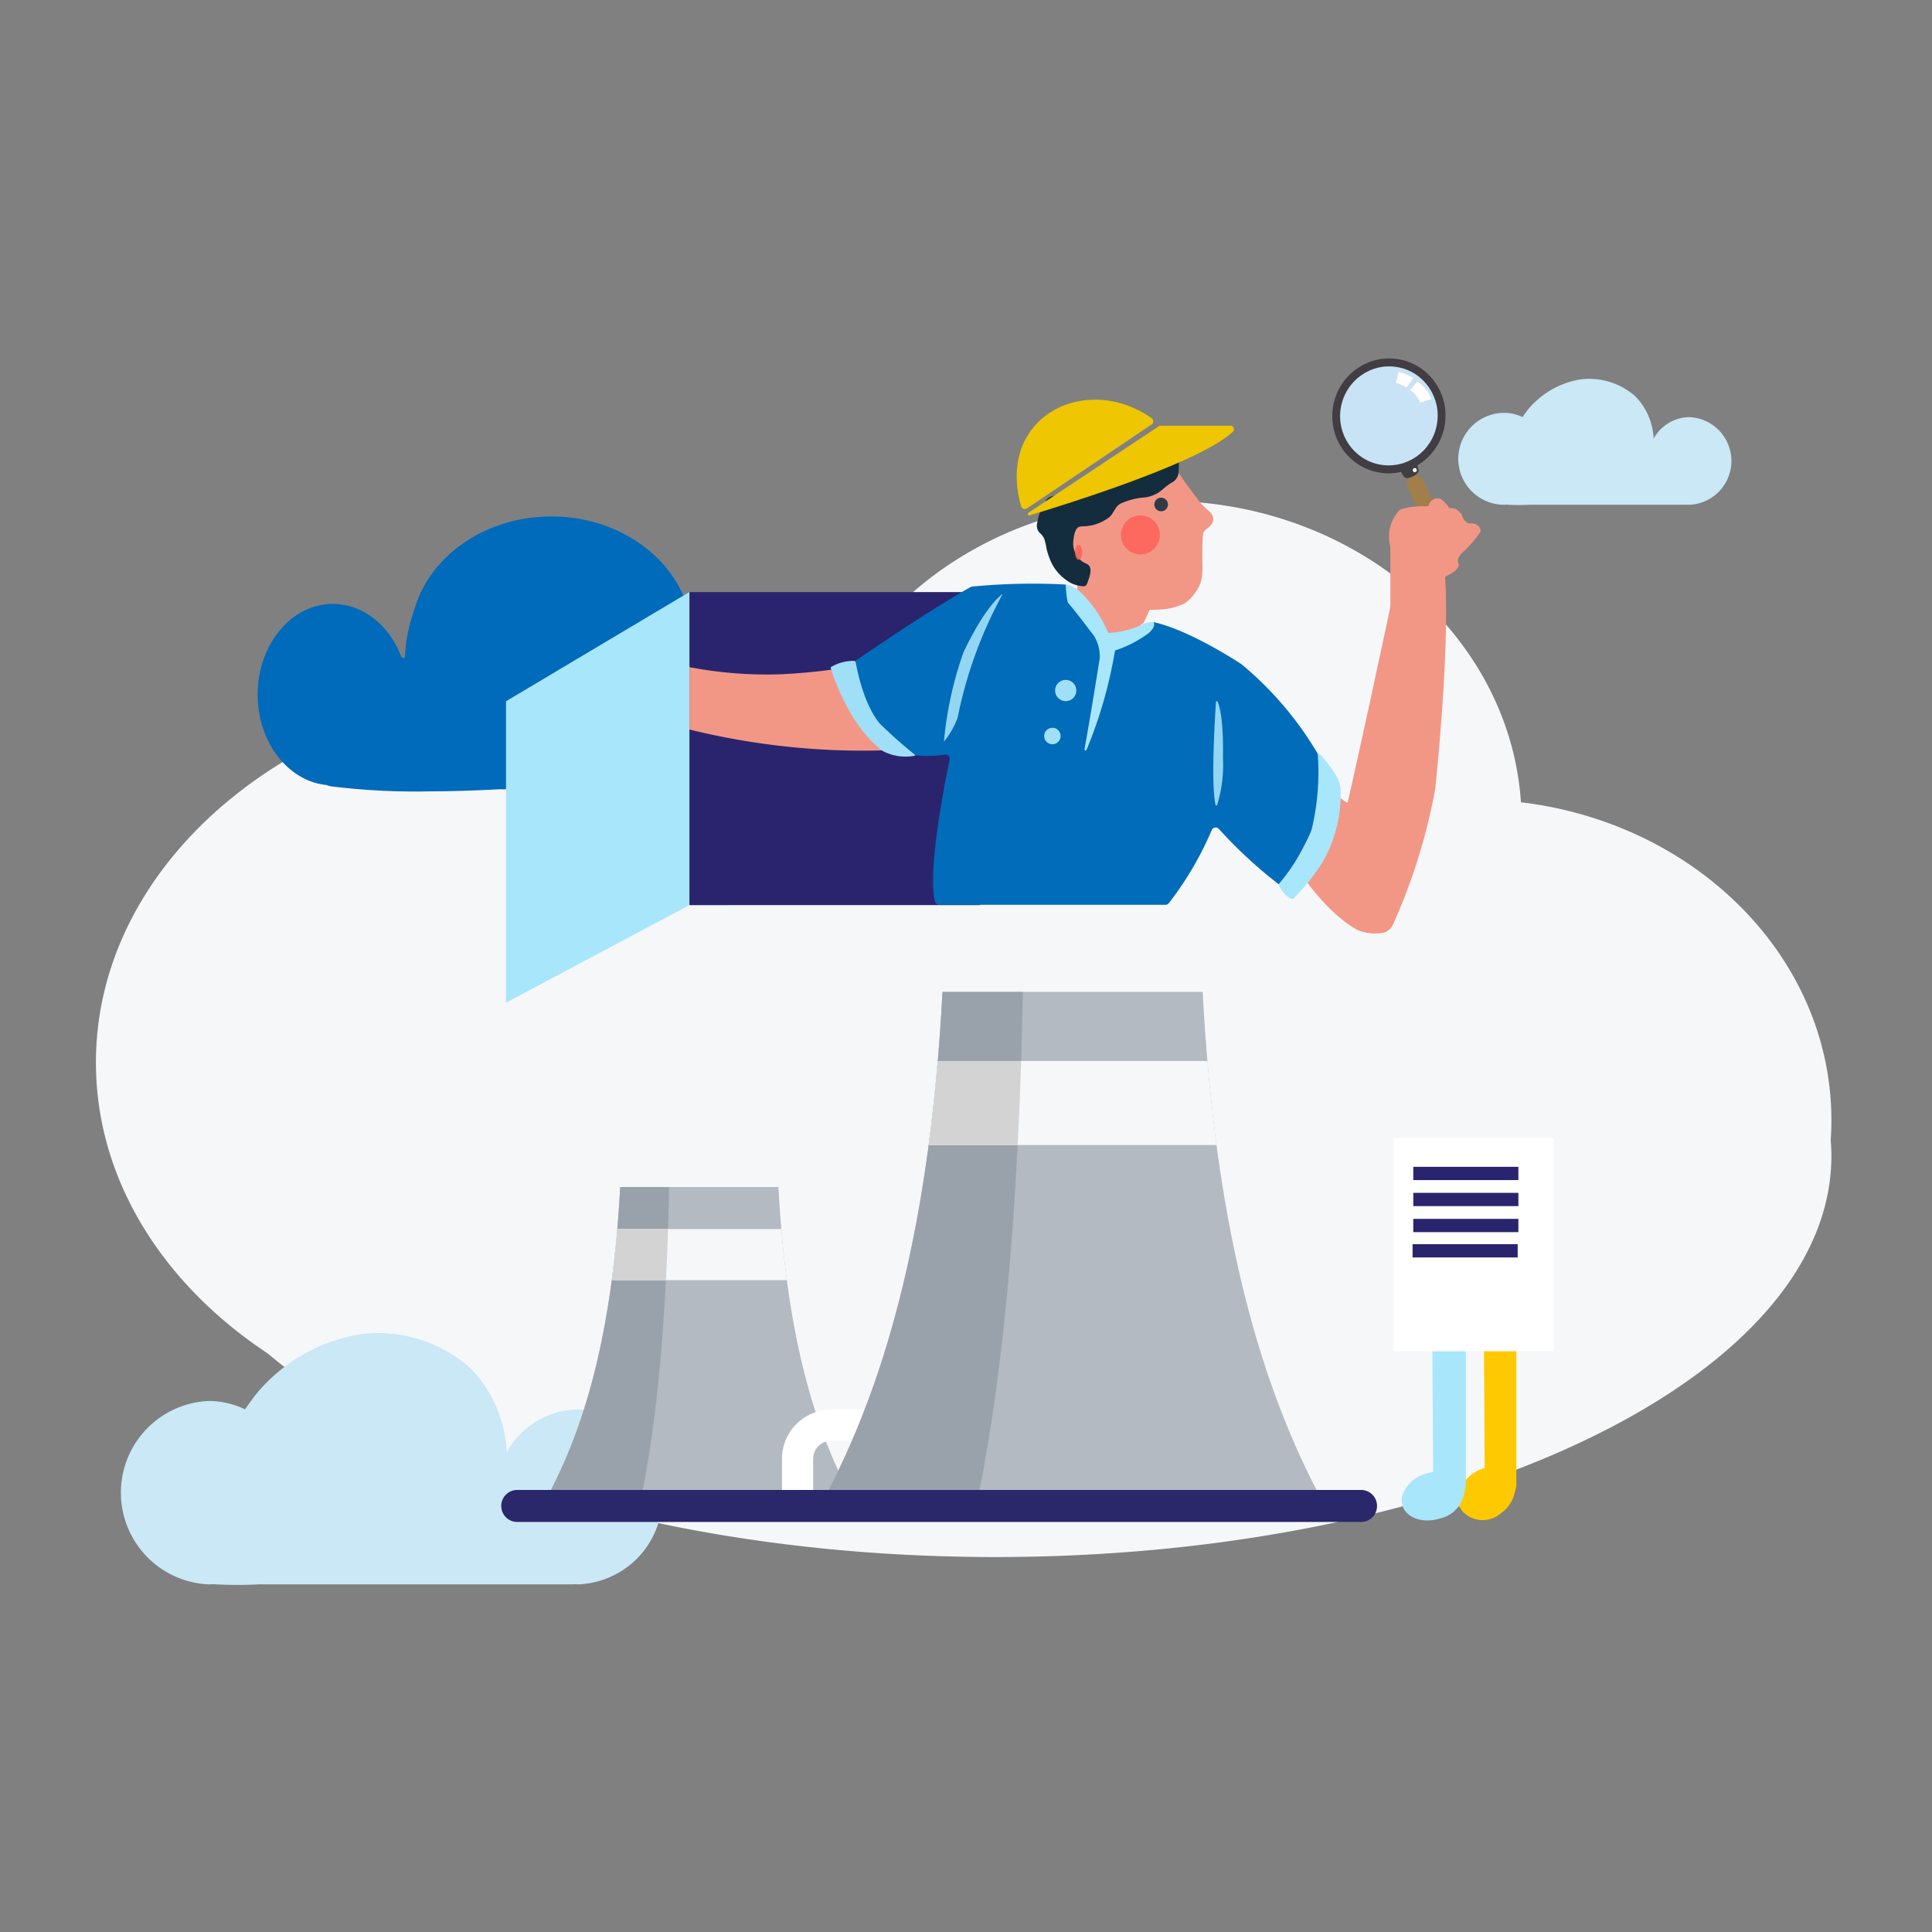 <svg xmlns="http://www.w3.org/2000/svg" width="185" height="185" viewBox="0 0 185 185">
  <rect x="0" y="0" width="185" height="185" fill="#808080" stroke="none"/>
  <defs>
    <style>
      .cls-1 {
        fill: none;
      }

      .cls-2, .cls-25 {
        fill: #f6f7f9;
      }

      .cls-3 {
        fill: #cae8f6;
      }

      .cls-4 {
        fill: #006abb;
      }

      .cls-27, .cls-5 {
        fill: #fff;
      }

      .cls-6 {
        fill: #a27e4b;
      }

      .cls-7 {
        fill: #413d43;
      }

      .cls-8 {
        fill: #c8e3f6;
      }

      .cls-9 {
        fill: #fffefd;
      }

      .cls-10 {
        fill: #3f3e40;
      }

      .cls-11 {
        fill: #a8e6fc;
      }

      .cls-12 {
        fill: #2a246e;
      }

      .cls-13 {
        fill: #f29785;
      }

      .cls-14 {
        fill: #006cba;
      }

      .cls-15 {
        fill: #9fe0f8;
      }

      .cls-16 {
        fill: #92d6f3;
      }

      .cls-17 {
        fill: #142d3e;
      }

      .cls-18 {
        fill: #eec601;
      }

      .cls-19 {
        fill: #ff6158;
        opacity: 0.85;
      }

      .cls-20 {
        fill: #303a49;
      }

      .cls-21 {
        fill: #ffc900;
      }

      .cls-22 {
        fill: #b4bac1;
      }

      .cls-22, .cls-23, .cls-24, .cls-25, .cls-26, .cls-27 {
        fill-rule: evenodd;
      }

      .cls-23 {
        fill: #2a276a;
      }

      .cls-24 {
        fill: #99a2aa;
      }

      .cls-26 {
        fill: #d3d3d3;
      }
    </style>
  </defs>
  <g id="그룹_5663" data-name="그룹 5663" transform="translate(-811.536 -651.537)">
    <rect id="사각형_5556" data-name="사각형 5556" class="cls-1" width="185" height="185" transform="translate(811.536 651.537)"/>
    <path id="패스_4473" data-name="패스 4473" class="cls-2" d="M2791.181,1286.325c0-15.583-12.946-28.455-29.728-30.461-1.08-16.1-16-28.864-34.243-28.864-15.8,0-29.111,9.574-33.092,22.6a54.818,54.818,0,0,0-23.375-5.089c-25.264,0-45.744,16.24-45.744,36.274,0,11.2,6.4,21.206,16.451,27.86,13.756,11.639,39.8,19.493,69.677,19.493,44.212,0,80.053-17.2,80.053-38.418,0-.5-.027-1-.067-1.5C2791.157,1287.591,2791.181,1286.96,2791.181,1286.325Z" transform="translate(-1804.277 -527.506)"/>
    <path id="패스_4474" data-name="패스 4474" class="cls-3" d="M2675.233,1447.826a7.947,7.947,0,0,0-6.887,4.1,12.292,12.292,0,0,0-3.545-8.106,13.3,13.3,0,0,0-10.307-3.214,16.326,16.326,0,0,0-8.633,4.16,15.559,15.559,0,0,0-1.394,1.456c-.4.47-1.149,1.554-1.149,1.554s-.02.016-.05.036a8.047,8.047,0,0,0-3.48-.791,8.788,8.788,0,0,0,0,17.558c.187,0,.372-.009.556-.021.042.008.086.017.128.021a39.558,39.558,0,0,0,4.142,0h29.941c.106,0,.209-.006.313-.01.122.006.243.01.366.01a8.383,8.383,0,0,0,0-16.75Z" transform="translate(-1808.286 -661.331)"/>
    <path id="패스_4475" data-name="패스 4475" class="cls-4" d="M2707.884,1240.534c.079-.066.222-.171.24-.241.035-.135-.316-.454-.413-.569-.02-.024-.042-.047-.062-.072-1.563-4.979-6.805-8.64-13.035-8.64-6.365,0-11.7,3.823-13.131,8.967a14.932,14.932,0,0,0-.884,4.445.158.158,0,0,1-.293.077c-.033-.053-.067-.1-.1-.156-1.157-2.933-3.637-4.96-6.51-4.96-3.98,0-7.206,3.89-7.206,8.688,0,4.546,2.9,8.275,6.585,8.654a1.992,1.992,0,0,0,.514.135,65.444,65.444,0,0,0,9.275.475q2.194-.007,4.387-.093,1.237-.047,2.474-.115a3.24,3.24,0,0,0,1.331-.157l2.692-1.44a1.93,1.93,0,0,0,.513-.393c.194-.212.373-.447.553-.67,7.37-.093,13.313-5.306,13.313-11.726A10.247,10.247,0,0,0,2707.884,1240.534Z" transform="translate(-1830.283 -530.021)"/>
    <rect id="사각형_5549" data-name="사각형 5549" class="cls-5" width="15.521" height="0.499" rx="0.25" transform="translate(908.518 731.084) rotate(-33.814)"/>
    <path id="패스_4476" data-name="패스 4476" class="cls-3" d="M2997.037,1199.359a3.978,3.978,0,0,0-3.453,2.063,6.158,6.158,0,0,0-1.773-4.073,6.663,6.663,0,0,0-5.163-1.61,8.18,8.18,0,0,0-4.325,2.084,7.773,7.773,0,0,0-.7.73c-.2.235-.576.779-.576.779l-.028.02a4.024,4.024,0,0,0-1.741-.4,4.4,4.4,0,0,0,0,8.8c.094,0,.185-.008.277-.015.022,0,.044.012.066.015a19.8,19.8,0,0,0,2.075,0h15c.053,0,.1-.008.157-.01s.122.01.184.01a4.2,4.2,0,0,0,0-8.39Z" transform="translate(-2023.704 -507.881)"/>
    <g id="그룹_4077" data-name="그룹 4077" transform="translate(859.991 684.97)">
      <g id="그룹_4074" data-name="그룹 4074" transform="translate(78.216 0)">
        <path id="패스_4477" data-name="패스 4477" class="cls-6" d="M2962.328,1219.989l-.174-.376-.877.455.188.335a.8.8,0,0,0-.17.4.227.227,0,0,0,.018.127l3.329,7.226a.479.479,0,0,0,.425.329l.924-.355a.677.677,0,0,0,.189-.529l-3.349-7.3a.567.567,0,0,0-.058-.075.584.584,0,0,0-.225-.152Z" transform="translate(-2953.261 -1207.847)"/>
        <ellipse id="타원_1268" data-name="타원 1268" class="cls-7" cx="5.503" cy="5.419" rx="5.503" ry="5.419" transform="translate(0 10.825) rotate(-79.599)"/>
        <g id="그룹_4073" data-name="그룹 4073" transform="translate(0.875 0.884)">
          <ellipse id="타원_1269" data-name="타원 1269" class="cls-8" cx="4.742" cy="4.669" rx="4.742" ry="4.669" transform="translate(0 9.328) rotate(-79.599)"/>
          <path id="패스_4478" data-name="패스 4478" class="cls-9" d="M2964.2,1198.044a3.144,3.144,0,0,0-.574-.986,3.594,3.594,0,0,0-.743-.706s-.017-.01-.019-.007c-.247.29-.469.557-.7.833,0,0-.015.012-.011.014a1.636,1.636,0,0,1,.669.632,2.752,2.752,0,0,1,.3.563Z" transform="translate(-2954.681 -1194.146)"/>
          <path id="패스_4479" data-name="패스 4479" class="cls-9" d="M2960.217,1194.534a4.2,4.2,0,0,0-.783-.39,5.139,5.139,0,0,0-.629-.2c-.167.643-.255,1.044-.255,1.044a5.166,5.166,0,0,1,1.029.451C2959.886,1195,2960.217,1194.534,2960.217,1194.534Z" transform="translate(-2952.427 -1192.644)"/>
        </g>
        <path id="패스_4480" data-name="패스 4480" class="cls-10" d="M2961.532,1217.954a.255.255,0,0,1-.025.127,1.118,1.118,0,0,1-.486.408,1.756,1.756,0,0,1-.585.2c-.19.013-.38-.2-.464-.354-.046-.086-.085-.177-.123-.267a.187.187,0,0,1,.091-.243l.922-.437.278-.132c.024-.011.107-.069.135-.064s.092.185.109.227a2.356,2.356,0,0,1,.1.313A2,2,0,0,1,2961.532,1217.954Z" transform="translate(-2952.357 -1206.328)"/>
        <path id="패스_4481" data-name="패스 4481" class="cls-5" d="M2963.079,1218.981l.093-.038a.135.135,0,0,0,.074-.174l-.037-.094a.131.131,0,0,0-.171-.074l-.093.038a.135.135,0,0,0-.074.174l.037.094A.13.13,0,0,0,2963.079,1218.981Z" transform="translate(-2954.255 -1207.206)"/>
      </g>
      <path id="패스_4482" data-name="패스 4482" class="cls-11" d="M2730.218,1260.868l17.548-10.45,3.724,2.115V1280.4h-3.724l-17.548,9.33Z" transform="translate(-2730.218 -1227.155)"/>
      <rect id="사각형_5550" data-name="사각형 5550" class="cls-12" width="27.813" height="29.973" transform="translate(17.563 23.263)"/>
      <g id="그룹_4076" data-name="그룹 4076" transform="translate(17.563 4.839)">
        <path id="패스_4483" data-name="패스 4483" class="cls-13" d="M2885.283,1219.631c.669,1.02,1.407,2,2.15,2.966.3.392.749.643,1.049,1.051a.839.839,0,0,1-.131,1.119c-.222.274-.637.438-.681.79a13.57,13.57,0,0,0-.071,1.5c-.006.557,0,1.115.011,1.672.006.314-.035.66-.06.974a3.134,3.134,0,0,1-.663,1.494,3.226,3.226,0,0,1-.985.995,5.5,5.5,0,0,1-1.583.515,11.357,11.357,0,0,1-1.58.109c-.229,0-.187,0-.3.246l-.347.764a.789.789,0,0,1-.147.26,6.4,6.4,0,0,1-.978.656,4.134,4.134,0,0,1-.831.558,3.928,3.928,0,0,1-1.028,0c-.29,0-.454.061-.651-.14a6.43,6.43,0,0,1-1.3-1.457,17.083,17.083,0,0,0-.992-1.812,3.409,3.409,0,0,1-.525-.823,2.933,2.933,0,0,1,.012-.909c.039-.421.1-.842.153-1.262.033-.27-.1-.4-.247-.643l-.334-.559a2.351,2.351,0,0,1-.288-.482,1.907,1.907,0,0,1,.1-.673l.241-1.338c.042-.238.019-.27.221-.387.7-.408,1.4-.822,2.109-1.225.518-.3,1.047-.572,1.571-.856a14.1,14.1,0,0,1,1.559-.823,19.721,19.721,0,0,0,3.689-1.646C2884.722,1220.077,2885,1219.842,2885.283,1219.631Z" transform="translate(-2838.482 -1212.697)"/>
        <g id="그룹_4075" data-name="그룹 4075" transform="translate(0 9.451)">
          <path id="패스_4484" data-name="패스 4484" class="cls-13" d="M2937.58,1255.424c1.12-4.833,3.47-15.819,3.977-18.194a4.436,4.436,0,0,0,.1-.927v-5.1a1.844,1.844,0,0,0-.028-.3,3.679,3.679,0,0,1,.9-3.4.454.454,0,0,1,.173-.1,7.239,7.239,0,0,1,2.394-.262.277.277,0,0,0,.272-.184.853.853,0,0,1,.947-.568.427.427,0,0,1,.2.074,2.532,2.532,0,0,1,.712.751.248.248,0,0,0,.264.106c.476-.086.995.581.995.581a1.2,1.2,0,0,0,.482.765.481.481,0,0,0,.4.1.964.964,0,0,1,.809.37.424.424,0,0,1,.07.487,10.173,10.173,0,0,1-1.764,2.009c-.485.522-.374.866-.309.982a.25.25,0,0,1,.032.134c-.031.513-.926.953-1.218,1.083a.141.141,0,0,0-.085.138c.433,7.053-.863,19.368-.95,20.183,0,.029-.007.057-.012.086a56.125,56.125,0,0,1-4.026,12.925,1.482,1.482,0,0,1-.84.786,4.362,4.362,0,0,1-2.59-.257c-3.359-1.866-6.034-6.344-6.034-6.344l2.364-8.894a7.929,7.929,0,0,0,2.625,3.031A.091.091,0,0,0,2937.58,1255.424Z" transform="translate(-2874.538 -1226.375)"/>
          <path id="패스_4485" data-name="패스 4485" class="cls-13" d="M2777.277,1269.673a39.265,39.265,0,0,0,8.708.684,55.906,55.906,0,0,0,6.531-.684l3.67,7.962a69.472,69.472,0,0,1-18.909-1.99Z" transform="translate(-2777.277 -1253.514)"/>
          <path id="패스_4486" data-name="패스 4486" class="cls-14" d="M2843.82,1254.281a17.057,17.057,0,0,0,3.814-2.249.4.4,0,0,1,.337-.076c3.458.784,8.158,3.881,8.354,4.011l.014.01a32.666,32.666,0,0,1,7.343,8.647.614.614,0,0,1,.046.112,14.334,14.334,0,0,1-.626,7.081.25.25,0,0,1-.013.03c-.919,1.926-2.172,4.122-2.684,5a.412.412,0,0,1-.6.125,44.178,44.178,0,0,1-5.637-5.225.411.411,0,0,0-.687.127,31.624,31.624,0,0,1-4.1,6.979.413.413,0,0,1-.328.16H2827.39a.416.416,0,0,1-.4-.31c-.742-2.905.918-11.284,1.4-13.575a.412.412,0,0,0-.463-.491,12.7,12.7,0,0,1-3.142.039.384.384,0,0,1-.1-.027c-4.121-1.666-5.363-7.224-5.6-8.508a.419.419,0,0,1,.178-.419c7.606-5.193,10.678-6.885,11.148-7.137a.391.391,0,0,1,.139-.044,59.885,59.885,0,0,1,8.836-.2.41.41,0,0,1,.374.3,10.252,10.252,0,0,0,1.882,3.835,5.885,5.885,0,0,0,1.844,1.773A.406.406,0,0,0,2843.82,1254.281Z" transform="translate(-2803.475 -1240.096)"/>
          <path id="패스_4487" data-name="패스 4487" class="cls-11" d="M2932.4,1291.812a11.7,11.7,0,0,1,1.708,2.29,3.111,3.111,0,0,1,.335,1.6,12.943,12.943,0,0,1-1.784,6.583,19.878,19.878,0,0,1-2.716,3.386.235.235,0,0,1-.271.038,2.552,2.552,0,0,1-1.12-1.259.224.224,0,0,1,.045-.242,19.079,19.079,0,0,0,2.935-4.786,3.1,3.1,0,0,0,.164-.473,23.7,23.7,0,0,0,.552-7.065A.09.09,0,0,1,2932.4,1291.812Z" transform="translate(-2872.083 -1267.375)"/>
          <path id="패스_4488" data-name="패스 4488" class="cls-15" d="M2813.55,1268.67a4.077,4.077,0,0,1,2.229-.59.141.141,0,0,1,.131.121c.845,4.51,2.4,5.968,2.4,5.968,1.432,1.4,2.865,2.568,3.255,2.883a.065.065,0,0,1-.03.113,4.713,4.713,0,0,1-2.992-.439c-3.267-2.371-4.863-7.446-5.025-7.982A.067.067,0,0,1,2813.55,1268.67Z" transform="translate(-2799.994 -1252.515)"/>
          <circle id="타원_1270" data-name="타원 1270" class="cls-15" cx="1.019" cy="1.019" r="1.019" transform="translate(35.011 17.379)"/>
          <circle id="타원_1271" data-name="타원 1271" class="cls-15" cx="0.791" cy="0.791" r="0.791" transform="translate(33.962 21.963)"/>
          <path id="패스_4489" data-name="패스 4489" class="cls-11" d="M2873.819,1248.568c.9-.031,1.84,1.126,1.84,1.126a11.689,11.689,0,0,1,2.223,3.47,8.117,8.117,0,0,0,3.229-.781,2.058,2.058,0,0,1,1.131-.246c.243.469-.472,1.045-.472,1.045a11.179,11.179,0,0,1-3.229,1.67,43.112,43.112,0,0,1-2.722,9.5.1.1,0,0,1-.2-.056c.621-3.4,1.458-8.7,1.458-8.7a3.8,3.8,0,0,0-.972-2.72s-1.762-2.28-1.989-2.5a.433.433,0,0,1-.117-.2A10.6,10.6,0,0,1,2873.819,1248.568Z" transform="translate(-2837.79 -1240.285)"/>
          <path id="패스_4490" data-name="패스 4490" class="cls-16" d="M2842.587,1265a35.009,35.009,0,0,1,1.865-8.5h0c1.986-4.185,3.441-5.377,3.726-5.581.013-.009.024.01.016.025a41.417,41.417,0,0,0-4.3,11.818h0a7.983,7.983,0,0,1-1.28,2.246C2842.6,1265.024,2842.585,1265.015,2842.587,1265Z" transform="translate(-2818.213 -1241.759)"/>
          <path id="패스_4491" data-name="패스 4491" class="cls-16" d="M2911.939,1278.49c.008-.114.119-.152.162-.054.629,1.428.509,5.388.509,5.388a12.968,12.968,0,0,1-.553,4.5c-.036.093-.138.08-.161-.02C2911.45,1286.349,2911.84,1279.974,2911.939,1278.49Z" transform="translate(-2861.524 -1258.971)"/>
        </g>
        <path id="패스_4492" data-name="패스 4492" class="cls-17" d="M2866.729,1222.661a.936.936,0,0,1-.3-.818,5.28,5.28,0,0,1,.926-2.4c.219-.3.671-.349,1.007-.467a25.128,25.128,0,0,1,4.1-1.267,10.366,10.366,0,0,0,2.425-.735l1.9-.83c.541-.237,1.089-.54,1.652-.722a4.545,4.545,0,0,1,.6-.114c.135-.024.776-.237.885-.159.131.094.088.791.09.94,0,.243,0,.487-.021.73a1.214,1.214,0,0,1-.66,1,1.42,1.42,0,0,0-.139.077c-.391.259-.722.582-1.1.861a3.316,3.316,0,0,1-1.248.471,6.827,6.827,0,0,0-2.474.63c-.487.332-.575.85-.976,1.235a4.2,4.2,0,0,1-2.33.9,2.6,2.6,0,0,0-.622.062c-.356.166-.47.813-.506,1.155a2.174,2.174,0,0,0,.8,2.14c.2.155.511.228.669.409.3.34.075,1.032-.055,1.393a1.8,1.8,0,0,1-.2.472c-.112.141-.223.118-.424.107a2.818,2.818,0,0,1-1.44-.544,4.474,4.474,0,0,1-1.392-1.535,6.685,6.685,0,0,1-.563-1.582,5.159,5.159,0,0,0-.2-.86A1.643,1.643,0,0,0,2866.729,1222.661Z" transform="translate(-2833.153 -1209.876)"/>
        <path id="패스_4493" data-name="패스 4493" class="cls-18" d="M2861.664,1211.24c-2.417-8.589,6.225-12.843,12.505-8.418a.364.364,0,0,1,0,.6l-11.93,8.034A.378.378,0,0,1,2861.664,1211.24Z" transform="translate(-2829.91 -1201.05)"/>
        <path id="패스_4494" data-name="패스 4494" class="cls-18" d="M2864.13,1216.066l12.536-8.32a.141.141,0,0,1,.079-.024h6.72a.337.337,0,0,1,.25.577c-3.088,2.948-16,6.967-19.474,8.01A.135.135,0,0,1,2864.13,1216.066Z" transform="translate(-2831.677 -1205.232)"/>
        <circle id="타원_1272" data-name="타원 1272" class="cls-19" cx="1.866" cy="1.866" r="1.866" transform="translate(41.312 11.083)"/>
        <ellipse id="타원_1273" data-name="타원 1273" class="cls-19" cx="0.346" cy="0.71" rx="0.346" ry="0.71" transform="translate(36.924 13.909)"/>
        <circle id="타원_1274" data-name="타원 1274" class="cls-20" cx="0.653" cy="0.653" r="0.653" transform="translate(44.515 9.383)"/>
      </g>
    </g>
    <g id="그룹_4078" data-name="그룹 4078" transform="translate(944.984 760.482)">
      <path id="패스_4495" data-name="패스 4495" class="cls-21" d="M2979.058,1437.681a.07.07,0,0,0-.07-.07h-2.978a.07.07,0,0,0-.069.07l.086,13.947a3.472,3.472,0,0,0-1.156.545,3.3,3.3,0,0,0-1.233,1.65c-.411.243-.723.512-.764.784a.075.075,0,0,0,.028.065,4.637,4.637,0,0,1,.822.821,1.868,1.868,0,0,0,.153.257,2.657,2.657,0,0,0,3.708.2,3.2,3.2,0,0,0,1.324-2.021,2.674,2.674,0,0,0,.148-.729Z" transform="translate(-2967.307 -1419.997)"/>
      <path id="패스_4496" data-name="패스 4496" class="cls-11" d="M2966.17,1437.733a.122.122,0,0,0-.122-.123h-2.979a.123.123,0,0,0-.122.123l.092,14.269a4.124,4.124,0,0,0-.686.156,3.36,3.36,0,0,0-2.222,1.964.594.594,0,0,0-.073.3,1.73,1.73,0,0,0,.051.821c.38,1.184,2,1.723,3.619,1.2a3.012,3.012,0,0,0,2.322-2.606,2.565,2.565,0,0,0,.122-.642Z" transform="translate(-2959.256 -1419.997)"/>
      <rect id="사각형_5551" data-name="사각형 5551" class="cls-5" width="15.317" height="20.447" transform="translate(0 0)"/>
      <rect id="사각형_5552" data-name="사각형 5552" class="cls-12" width="10.065" height="1.27" transform="translate(1.881 2.785)"/>
      <rect id="사각형_5553" data-name="사각형 5553" class="cls-12" width="10.065" height="1.27" transform="translate(1.881 5.277)"/>
      <rect id="사각형_5554" data-name="사각형 5554" class="cls-12" width="10.065" height="1.27" transform="translate(1.881 7.769)"/>
      <rect id="사각형_5555" data-name="사각형 5555" class="cls-12" width="10.065" height="1.27" transform="translate(1.814 10.193)"/>
    </g>
    <g id="그룹_4079" data-name="그룹 4079" transform="translate(859.536 746.518)">
      <path id="패스_4497" data-name="패스 4497" class="cls-22" d="M2763.527,1403.061h-15.154c-.7,13.383-3.192,22.359-6.63,29.007h28.416C2766.72,1425.42,2764.229,1416.444,2763.527,1403.061Z" transform="translate(-2736.987 -1384.378)"/>
      <path id="패스_4498" data-name="패스 4498" class="cls-23" d="M2811.345,1480.785h-80.832a1.527,1.527,0,0,0-1.513,1.533h0a1.527,1.527,0,0,0,1.513,1.533h80.832a1.528,1.528,0,0,0,1.513-1.533h0A1.528,1.528,0,0,0,2811.345,1480.785Z" transform="translate(-2729 -1433.095)"/>
      <path id="패스_4499" data-name="패스 4499" class="cls-24" d="M2753.061,1403.061h-4.687c-.7,13.383-3.192,22.359-6.63,29.007h8.789C2751.842,1425.42,2752.794,1416.444,2753.061,1403.061Z" transform="translate(-2736.987 -1384.378)"/>
      <path id="패스_4500" data-name="패스 4500" class="cls-25" d="M2773.587,1413.847h-15.706q-.218,2.561-.529,4.894h16.764Q2773.806,1416.406,2773.587,1413.847Z" transform="translate(-2746.771 -1391.139)"/>
      <path id="패스_4501" data-name="패스 4501" class="cls-26" d="M2757.881,1413.847c-.011.133-.023.266-.034.4l-.007.08-.008.079-.007.079-.029.316-.008.079-.007.078-.008.078-.037.373v.017l-.008.078-.008.077c-.012.128-.026.256-.04.383v0l-.008.077-.008.077-.008.077-.032.306-.009.076-.008.076-.009.076q-.021.19-.044.378l-.008.075-.009.075c-.014.121-.028.242-.043.363l0,.012-.008.074-.009.074-.009.075-.036.286v.009l-.01.074-.009.073-.01.074-.038.293-.01.074h5.185q.118-2.335.2-4.894Z" transform="translate(-2746.771 -1391.139)"/>
      <path id="패스_4502" data-name="패스 4502" class="cls-27" d="M2808.949,1460.187h-3.225a4.707,4.707,0,0,0-4.7,4.7v2.988h2.983v-2.988a1.723,1.723,0,0,1,1.716-1.716h3.225Z" transform="translate(-2774.145 -1420.184)"/>
      <path id="패스_4503" data-name="패스 4503" class="cls-22" d="M2848.815,1353H2823.9c-1.153,22-5.249,36.761-10.9,47.69h46.716C2854.064,1389.761,2849.969,1375,2848.815,1353Z" transform="translate(-2781.651 -1353)"/>
      <path id="패스_4504" data-name="패스 4504" class="cls-24" d="M2831.607,1353H2823.9c-1.153,22-5.249,36.761-10.9,47.69h14.449C2829.6,1389.761,2831.167,1375,2831.607,1353Z" transform="translate(-2781.651 -1353)"/>
      <path id="패스_4505" data-name="패스 4505" class="cls-25" d="M2865.353,1370.733h-25.821q-.358,4.212-.87,8.046h27.563Q2865.714,1374.94,2865.353,1370.733Z" transform="translate(-2797.736 -1364.115)"/>
      <path id="패스_4506" data-name="패스 4506" class="cls-26" d="M2847.186,1378.779h-8.524c.021-.158.04-.32.06-.479q.078-.6.152-1.2c.026-.212.051-.425.076-.638q.077-.651.15-1.312c.023-.2.044-.407.066-.612q.073-.683.141-1.378c.02-.2.039-.4.059-.6q.067-.712.131-1.438c.012-.13.024-.257.035-.388h7.987Q2847.382,1374.944,2847.186,1378.779Z" transform="translate(-2797.736 -1364.115)"/>
    </g>
  </g>
</svg>
